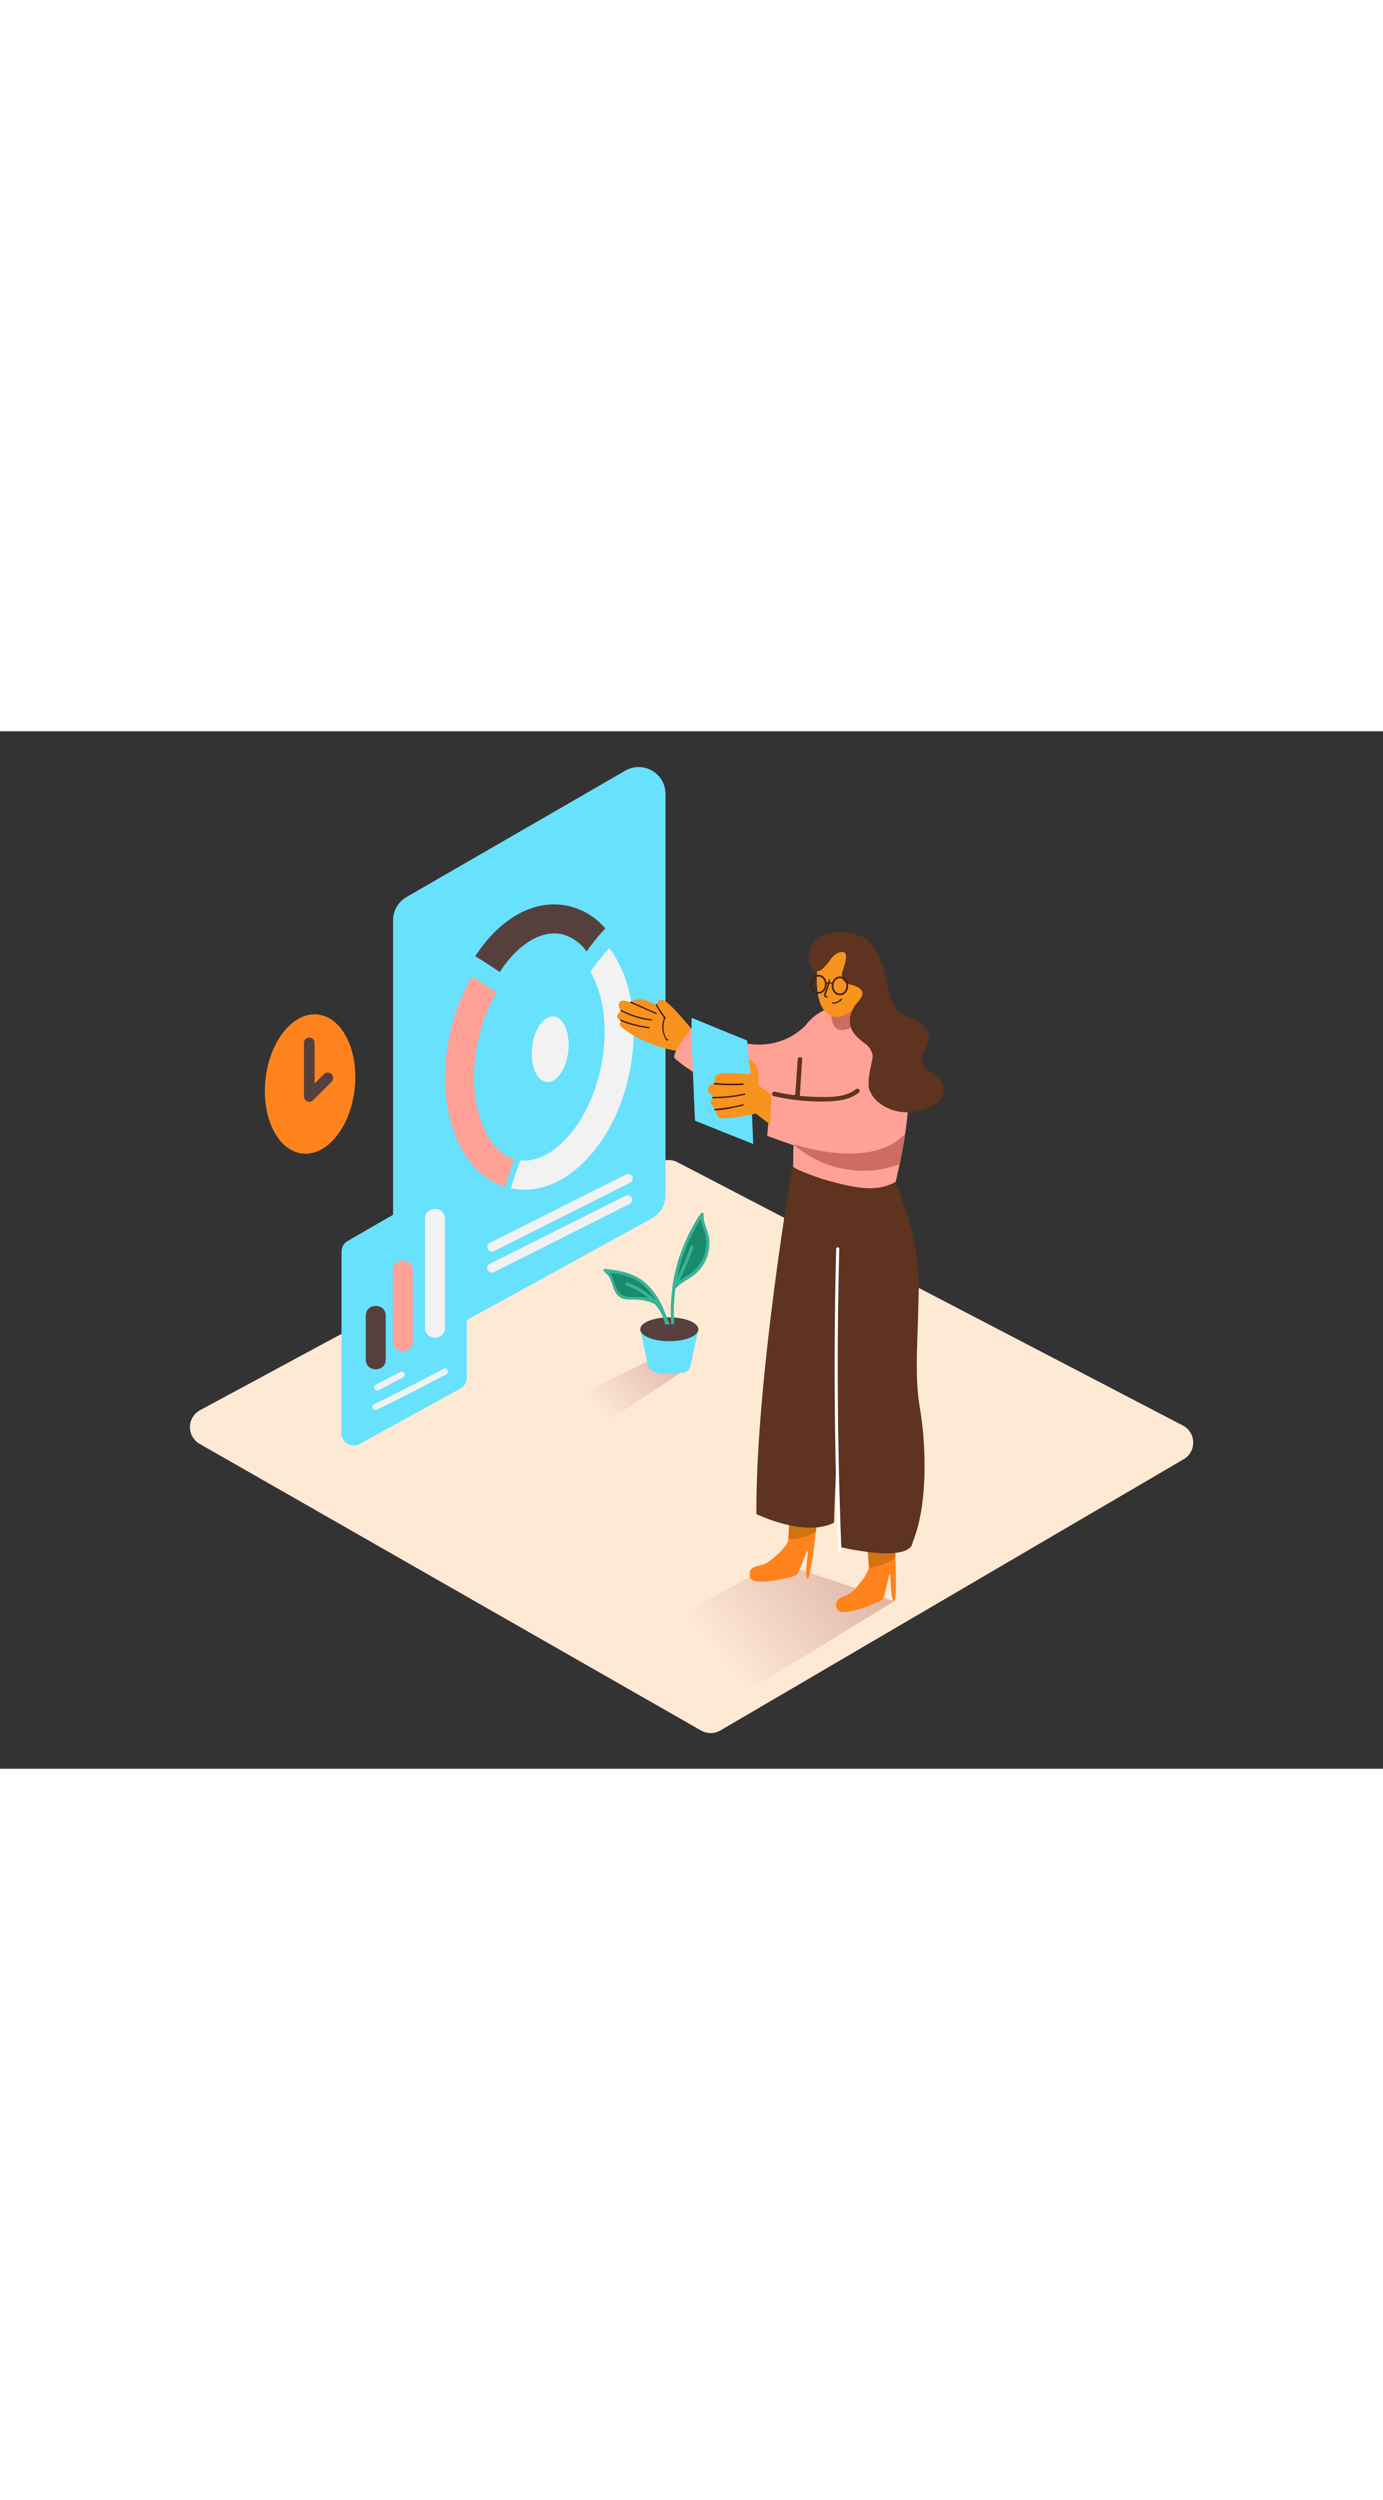 <svg id="_1-10" data-name="#1-10" xmlns="http://www.w3.org/2000/svg" xmlns:xlink="http://www.w3.org/1999/xlink" viewBox="0 0 400 300" data-imageid="analysis-isometric" imageName="Analysis" class="illustrations_image" style="width: 166px;"><rect x="0" y="0" width="400" height="300" fill="#333333" stroke="none"/><defs><linearGradient id="linear-gradient" x1="202.89" y1="171.26" x2="172.48" y2="196.02" gradientUnits="userSpaceOnUse"><stop offset="0" stop-color="#d4a397"/><stop offset="1" stop-color="#fee9d4"/></linearGradient><linearGradient id="linear-gradient-2" x1="260.25" y1="225.84" x2="208.43" y2="268.02" xlink:href="#linear-gradient"/></defs><title>-</title><path d="M57.75,206.06l145,82.87a5.58,5.58,0,0,0,5.59,0l134-78.43a5.58,5.58,0,0,0-.24-9.77L196,124.64a5.58,5.58,0,0,0-5.23,0L57.88,196.3A5.58,5.58,0,0,0,57.75,206.06Z" fill="#fee9d4"/><path d="M187.75,182,163,194a75.73,75.73,0,0,0,11.48,6.34l25.19-16.79" fill="url(#linear-gradient)"/><path d="M224.84,240.22l-36.37,19.67s12.92,13.54,25.69,18.91l44.48-27.28" fill="url(#linear-gradient-2)"/><path d="M125.18,175.64l63.3-34.75a7.75,7.75,0,0,0,4-6.79v-116a7.75,7.75,0,0,0-11.62-6.71l-63.3,36.55a7.75,7.75,0,0,0-3.87,6.71V168.85A7.75,7.75,0,0,0,125.18,175.64Z" fill="#68e1fd" class="target-color"/><path d="M148.7,64.35c3.76-3.86,7.81-5.9,11.61-5.9a10.26,10.26,0,0,1,2.13.22,12.26,12.26,0,0,1,7.19,5A70.81,70.81,0,0,1,175.07,57a20,20,0,0,0-10.88-6.53c-7.31-1.55-15,1.31-21.52,8a42.23,42.23,0,0,0-5.21,6.58c2.4,1.45,4.74,3,7.08,4.55A33.93,33.93,0,0,1,148.7,64.35Z" fill="#56403d"/><path d="M148.74,123.74c-4-1.21-7.36-4.92-9.45-10.55-2.48-6.67-2.86-15-1.07-23.48a48.08,48.08,0,0,1,5.38-14.23c-2.34-1.55-4.68-3.1-7.09-4.56A56.43,56.43,0,0,0,130,88c-2.12,10-1.62,20,1.41,28.16s8.15,13.52,14.61,15.57C146.83,129,147.71,126.35,148.74,123.74Z" fill="#ffa197"/><path d="M180.61,70.82a31.32,31.32,0,0,0-4.39-8.12,70.66,70.66,0,0,0-5.51,6.87,24.91,24.91,0,0,1,2,4.19c2.48,6.67,2.86,15,1.07,23.48s-5.52,15.94-10.48,21c-4.14,4.25-8.63,6.29-12.75,5.83-1.06,2.64-1.95,5.35-2.79,8.07h.06a18.92,18.92,0,0,0,3.92.41c6.07,0,12.2-2.91,17.6-8.45C175.39,117.93,179.9,109,182,99S183.64,79,180.61,70.82Z" fill="#f2f2f2"/><path d="M250.51,234s1,6,.78,7.87-4.29,7.07-6.13,7.82S241,251,242.08,253.8s12.16-1.94,13.07-2.66,1.9-7.79,2.22-7.49.17,8,1.27,7.87,0-19.39,0-19.39" fill="#ff831d"/><path d="M228.32,226.32s0,6.12-.45,7.89-5.33,6.32-7.27,6.78-4.33.65-3.68,3.62,12.32,0,13.32-.6,3.08-7.41,3.36-7.05-1.07,7.95,0,8,3-19.16,3-19.16" fill="#ff831d"/><path d="M251,237.21l.32,4.62s4.66-.32,7.65-3.05v-2.2" fill="#d17213"/><path d="M228.24,228.91l-.2,4.63s4.67.19,7.94-2.19l.24-2.19" fill="#d17213"/><path d="M201.17,87.54s-7.87-10-9.77-9.92-1.2,2-1.2,2-5-3.88-7.86-1.18c0,0-2.59-1.25-3.2,0a2.22,2.22,0,0,0,.46,2.36s-1.52,1.23-1,2.08a1.63,1.63,0,0,0,1.37.81s-.91.5-.69,1.26,8.92,7.62,21.19,7.93" fill="#f7931e"/><path d="M193,89h-.14a4.73,4.73,0,0,1-.61-1.36,6.24,6.24,0,0,1-.33-1.59,6.51,6.51,0,0,1,.56-3.16.21.21,0,0,0,0-.24A18.16,18.16,0,0,1,190,78.94c-.11-.23-.46,0-.34.2a18,18,0,0,0,1.86,3c.43.55.54.67.33,1.32a6.58,6.58,0,0,0-.3,1.39A6.85,6.85,0,0,0,192,87.9c.16.44.45,1.46,1,1.57a.2.2,0,0,0,.25-.14v-.06A.2.2,0,0,0,193,89Z" fill="#42210b"/><path d="M189.89,81.43l-7.38-3.25c-.23-.1-.44.24-.2.34l7.38,3.25C189.92,81.88,190.13,81.53,189.89,81.43Z" fill="#42210b"/><path d="M188.38,83.27a24.68,24.68,0,0,1-8.61-2.7c-.23-.12-.43.22-.2.34a25.22,25.22,0,0,0,8.81,2.76C188.64,83.7,188.63,83.3,188.38,83.27Z" fill="#42210b"/><path d="M187.73,85.53a35.25,35.25,0,0,1-8.13-2.12c-.24-.09-.34.29-.11.39a35.25,35.25,0,0,0,8.13,2.12C187.87,86,188,85.57,187.73,85.53Z" fill="#42210b"/><path d="M229.4,124.54s-10.85,62.4-10.63,101.82c0,0,14,6.84,22.44,2.48,0,0,3.22-93.5,7.09-100.07" fill="#5e331f"/><path d="M239.36,128.14s2.88,84.64,3.34,107.69c0,0,19,4.59,21.1-.66s-7.23-108.73-7.23-108.73" fill="#5e331f"/><path d="M263.37,235.83c5.49-11.63,4.32-30.71,2.68-40.19s-.57-19-.32-34.48-7.25-32.06-7.25-32.06L253,130" fill="#5e331f"/><path d="M242.53,130.73c5.43,1.37,11.47,2.49,16.52-.46,8.36-35.25,2.23-46.17-12.2-50.34-5.7-1.65-11.64,1.39-14.45,6.07-1.59,13.6-2.94,26.18-3,39.77,0,.68,4.82,2.39,5.48,2.65a53.44,53.44,0,0,0,6,1.87Z" fill="#ffa197"/><path d="M234.09,83.77S223.35,99,201.44,84c0,0-7.53,9.14-6.31,10.54S219.86,114,231,104.21" fill="#ffa197"/><path d="M200.12,82.89c-.54-.25.9,29.72.9,29.72l16.83,6.74-.77-18.76-1-11.17S200.66,83.14,200.12,82.89Z" fill="#68e1fd" class="target-color"/><path d="M104,206.09l29.1-16A3.56,3.56,0,0,0,135,187V133.66a3.56,3.56,0,0,0-5.34-3.08l-29.1,16.8a3.56,3.56,0,0,0-1.78,3.08V203A3.56,3.56,0,0,0,104,206.09Z" fill="#68e1fd" class="target-color"/><path d="M242.74,149.66a.44.44,0,0,0-.89,0q-1.13,43.56.62,87.12c0,.57.91.57.89,0Q241.61,193.25,242.74,149.66Z" fill="#fff"/><path d="M233.53,106.5c-.66-.23-10.47-2.76-10.47-2.76L221.9,117l12.9,4.61" fill="#ffa197"/><path d="M223.11,105.08s-3.11-2.3-3.63-2.59,1.21-6.4-3-7.47l.81,4.26s-8.07-.87-9.62-.19-.87,2.91-.87,2.91-2.42.07-2,1.73a2.27,2.27,0,0,0,1.84,1.82s-1.84,1.39-.78,2.56l1.07,1.16a4.44,4.44,0,0,0,1,2.41c.87,1,10.68-1.14,10.68-1.14l4.14,3.19Z" fill="#f7931e"/><path d="M214.89,101.82a51.39,51.39,0,0,1-8.26-.15c-.28,0-.28.42,0,.44a51.39,51.39,0,0,0,8.26.15C215.17,102.24,215.17,101.8,214.89,101.82Z" fill="#42210b"/><path d="M215.28,104.76a39.09,39.09,0,0,1-9.09.93.22.22,0,0,0,0,.44,39.61,39.61,0,0,0,9.21-1C215.67,105.13,215.56,104.7,215.28,104.76Z" fill="#42210b"/><path d="M214.83,107.85a45.41,45.41,0,0,1-8.06,1.32.22.22,0,0,0,0,.44c2.73,0,5.5-.82,8.18-1.34C215.23,108.22,215.11,107.8,214.83,107.85Z" fill="#42210b"/><path d="M240.47,80.69h0s-.83,7.54,4.92,5.31a48,48,0,0,0,7-3.41V78" fill="#cc6c62"/><path d="M236.84,64.75s-2.78,15.05,3.54,17.49,12.13-9,12.13-12.45C252.51,62.52,245.29,63.15,236.84,64.75Z" fill="#f7931e"/><path d="M272.94,103.19a4.81,4.81,0,0,0-1.14-2.59c-1.3-1.49-3.37-2.14-4.5-3.81-1.83-2.72,1.12-5.12,1.35-7.81.41-5-6-5.54-8.78-8a9.55,9.55,0,0,1-2.57-5c-1.6-5.73-1.93-12.77-7.52-16.3a12.08,12.08,0,0,0-5.8-1.55c-2.34-.13-5,.09-7,1.49a7.37,7.37,0,0,0-3.14,5.46c-.1,1.56.39,4,2.29,4.27,1.25.15,1.88-.81,2.67-1.58s1.42-2,2.31-2.82a4.1,4.1,0,0,1,2.11-1.1c3.19-.49.3,5.22.25,6.44a2.75,2.75,0,0,0,.54,1.84A3.65,3.65,0,0,0,246,73.25c1.52.42,4.17,1.2,3.24,3.38-.51,1.2-1.71,2.14-2.36,3.3-1.39,2.46-1.57,5.3.25,7.6a16.09,16.09,0,0,0,3,2.73,5.31,5.31,0,0,1,2.27,3.55c0,.09,0,.17,0,.26-.3,2.33-1.28,5.28-1.18,7.87a4.64,4.64,0,0,0,.67,2.67,8.2,8.2,0,0,0,1.93,2.46,12.92,12.92,0,0,0,12.3,2.5c2.09-.62,4.5-1.42,5.93-3.18A4.27,4.27,0,0,0,272.94,103.19Zm-5.07-14.12a5.23,5.23,0,0,0,0-1,4.63,4.63,0,0,0-.16-.72A3.57,3.57,0,0,1,267.88,89.06Z" fill="#5e331f"/><ellipse cx="236.73" cy="73.15" rx="2.14" ry="2.48" fill="none" stroke="#42210b" stroke-miterlimit="10" stroke-width="0.5"/><ellipse cx="242.93" cy="73.62" rx="2.14" ry="2.48" fill="none" stroke="#42210b" stroke-miterlimit="10" stroke-width="0.5"/><path d="M240.95,73c0-.23-.34-.31-.52-.37a1.81,1.81,0,0,0-.47-.08q.07-.3.12-.61c0-.24-.32-.34-.37-.1s-.1.5-.16.75h-.06c-.26.07-1.05.53-.7.87a.19.19,0,0,0,.32-.19.67.67,0,0,1,.34-.27c-.07.29-.15.59-.24.88-.23.75-.71,1.5-.87,2.26-.12.56.28.76.82.89a.19.19,0,0,0,.1-.37c-.66-.16-.5-.52-.28-1s.3-.76.44-1.15.32-1,.45-1.57a1.37,1.37,0,0,1,.34,0,1.54,1.54,0,0,1,.36.11.17.17,0,0,0,.23.17h0A.2.2,0,0,0,240.95,73Z" fill="#42210b"/><path d="M243.22,77.38a3,3,0,0,1-2.35,1,.19.19,0,0,0,0,.38,3.42,3.42,0,0,0,2.62-1.1C243.65,77.47,243.39,77.2,243.22,77.38Z" fill="#42210b"/><path d="M229.39,119.36s22.48,7.85,32.41-3l-1.61,8.84A30.52,30.52,0,0,1,229.39,119.36Z" fill="#cc6c62"/><path d="M247.5,103.51c-3,2.42-7.46,2.27-11.14,2.22a58.38,58.38,0,0,1-12.21-1.51c-.83-.19-1.19,1.09-.35,1.28A59.77,59.77,0,0,0,238,107.06c3.65-.05,7.45-.24,10.41-2.61C249.11,103.92,248.16,103,247.5,103.51Z" fill="#5e331f"/><path d="M230.72,94.87,230,105.31c-.06.85,1.28.85,1.33,0l.68-10.44C232.11,94,230.78,94,230.72,94.87Z" fill="#5e331f"/><ellipse cx="89.69" cy="102.01" rx="20.22" ry="12.97" transform="translate(-21.62 179.86) rotate(-83.65)" fill="#ff831d"/><path d="M93.71,99.13,91,101.87V90a1.55,1.55,0,0,0-3.09,0v15.69a1.57,1.57,0,0,0,2.58,1.07l0,0,0,0,5.39-5.39A1.55,1.55,0,0,0,93.71,99.13Z" fill="#56403d"/><path d="M105.8,168.94v12.77c0,3.71,5.76,3.72,5.76,0V168.94C111.56,165.23,105.8,165.22,105.8,168.94Z" fill="#56403d"/><path d="M113.63,155.84v20.6c0,3.71,5.76,3.72,5.76,0v-20.6C119.4,152.13,113.63,152.12,113.63,155.84Z" fill="#ffa197"/><path d="M122.92,140.91v31.63c0,3.71,5.76,3.72,5.76,0V140.91C128.68,137.2,122.92,137.19,122.92,140.91Z" fill="#f2f2f2"/><path d="M115.75,185.28,108.62,189c-1,.53-.12,2.06.9,1.53l7.13-3.74C117.66,186.28,116.76,184.75,115.75,185.28Z" fill="#f2f2f2"/><path d="M128.24,184.35q-9.94,5.33-20.09,10.27c-1,.5-.13,2,.9,1.53q10.15-4.94,20.09-10.27C130.14,185.34,129.25,183.81,128.24,184.35Z" fill="#f2f2f2"/><ellipse cx="159.14" cy="91.95" rx="9.54" ry="5.26" transform="translate(50.14 239.94) rotate(-83.65)" fill="#f2f2f2"/><path d="M181.08,134.24,141.66,154a1.33,1.33,0,0,0,1.19,2.38l39.42-19.8A1.33,1.33,0,0,0,181.08,134.24Z" fill="#f2f2f2"/><path d="M181.08,128.14l-39.42,19.8a1.33,1.33,0,0,0,1.19,2.38l39.42-19.8A1.33,1.33,0,0,0,181.08,128.14Z" fill="#f2f2f2"/><path d="M203.19,140.13a2.18,2.18,0,0,0-1.1.09c-.95,1.7-1.91,3.39-2.82,5.11l-1.72,4.17c-.42,1-.86,2.05-1.25,3.09-.7,2.45-1.18,5-1.69,7.46a2.17,2.17,0,0,0,1.17.72c1-1.28,2.35-2,3.69-2.91a14.49,14.49,0,0,0,4.32-5.49,16.51,16.51,0,0,0,1-2.54c.15-.9.27-1.81.37-2.73A54.76,54.76,0,0,1,203.19,140.13Z" fill="#1b896c"/><path d="M185.39,159.16a.66.66,0,0,1-.15-.22c-1.06-.53-2.13-1-3.22-1.51-.34-.25-.68-.48-1-.71a.59.59,0,0,1-.47.19,27.84,27.84,0,0,1-4.72-.53,1.91,1.91,0,0,0-.16.42,12.26,12.26,0,0,1,2.75,5.74c.3.34.63.71,1,1.08,1.56.62,3.69.49,5.47.72a3,3,0,0,0,.2-.56l.08,0a14,14,0,0,1,1.75.78,7,7,0,0,1,3.23,1.33,2.2,2.2,0,0,0,.71-.44C189,163.4,187.38,161.11,185.39,159.16Z" fill="#1b896c"/><path d="M185.18,172.92l2.24,10.47a2.35,2.35,0,0,0,1.26,1.62c1.31.64,4,1.31,9.11.38a2.37,2.37,0,0,0,1.89-1.82l2.3-10.64" fill="#68e1fd" class="target-color"/><ellipse cx="193.58" cy="172.92" rx="8.41" ry="3.44" fill="#56403d"/><path d="M205.14,147c-.2-2.53-1.86-4.8-1.61-7.35,0-.47-.6-.55-.83-.22a50.52,50.52,0,0,0-8.26,21.42.45.45,0,0,0,0,.31,50.45,50.45,0,0,0-.31,10.34,6.42,6.42,0,0,0,.88-.14,49.86,49.86,0,0,1,.33-10.14c1.5-1.77,3.61-2.62,5.41-4a11.52,11.52,0,0,0,3.48-4.53A12,12,0,0,0,205.14,147Zm-1.79,5.3a11.2,11.2,0,0,1-4.52,5.09c-.84.53-1.66,1-2.44,1.59a76.58,76.58,0,0,0,4.13-9.73c.19-.54-.67-.77-.86-.24a75,75,0,0,1-3.88,9.19,49.74,49.74,0,0,1,6.89-17.13c.22,1.44.9,2.73,1.27,4.2A10.91,10.91,0,0,1,203.36,152.3Z" fill="#37b596"/><path d="M193.66,171.52c-.67-1.81-1.37-3.64-2.21-5.39a.45.45,0,0,0-.19-.43l0,0a20.6,20.6,0,0,0-4.14-5.79c-3.35-3.18-7.74-4-12.16-4.46-.45-.05-.53.49-.27.75a.42.42,0,0,0,.19.26c2.64,1.63,1.86,5.79,4.66,7.33,1.31.72,2.9.51,4.33.56a13.36,13.36,0,0,1,5.49,1.25,12.85,12.85,0,0,1,3,5.86A7.46,7.46,0,0,0,193.66,171.52Zm-12.16-12.08c-.54-.19-.77.66-.24.86a20.84,20.84,0,0,1,6.45,3.7,12.88,12.88,0,0,0-1.4-.32c-1.86-.3-4.71.28-6.35-.67-2.29-1.33-2.08-4.59-3.73-6.53,4,.53,7.78,1.49,10.72,4.51a18.77,18.77,0,0,1,2.74,3.68A21,21,0,0,0,181.49,159.43Z" fill="#37b596"/></svg>